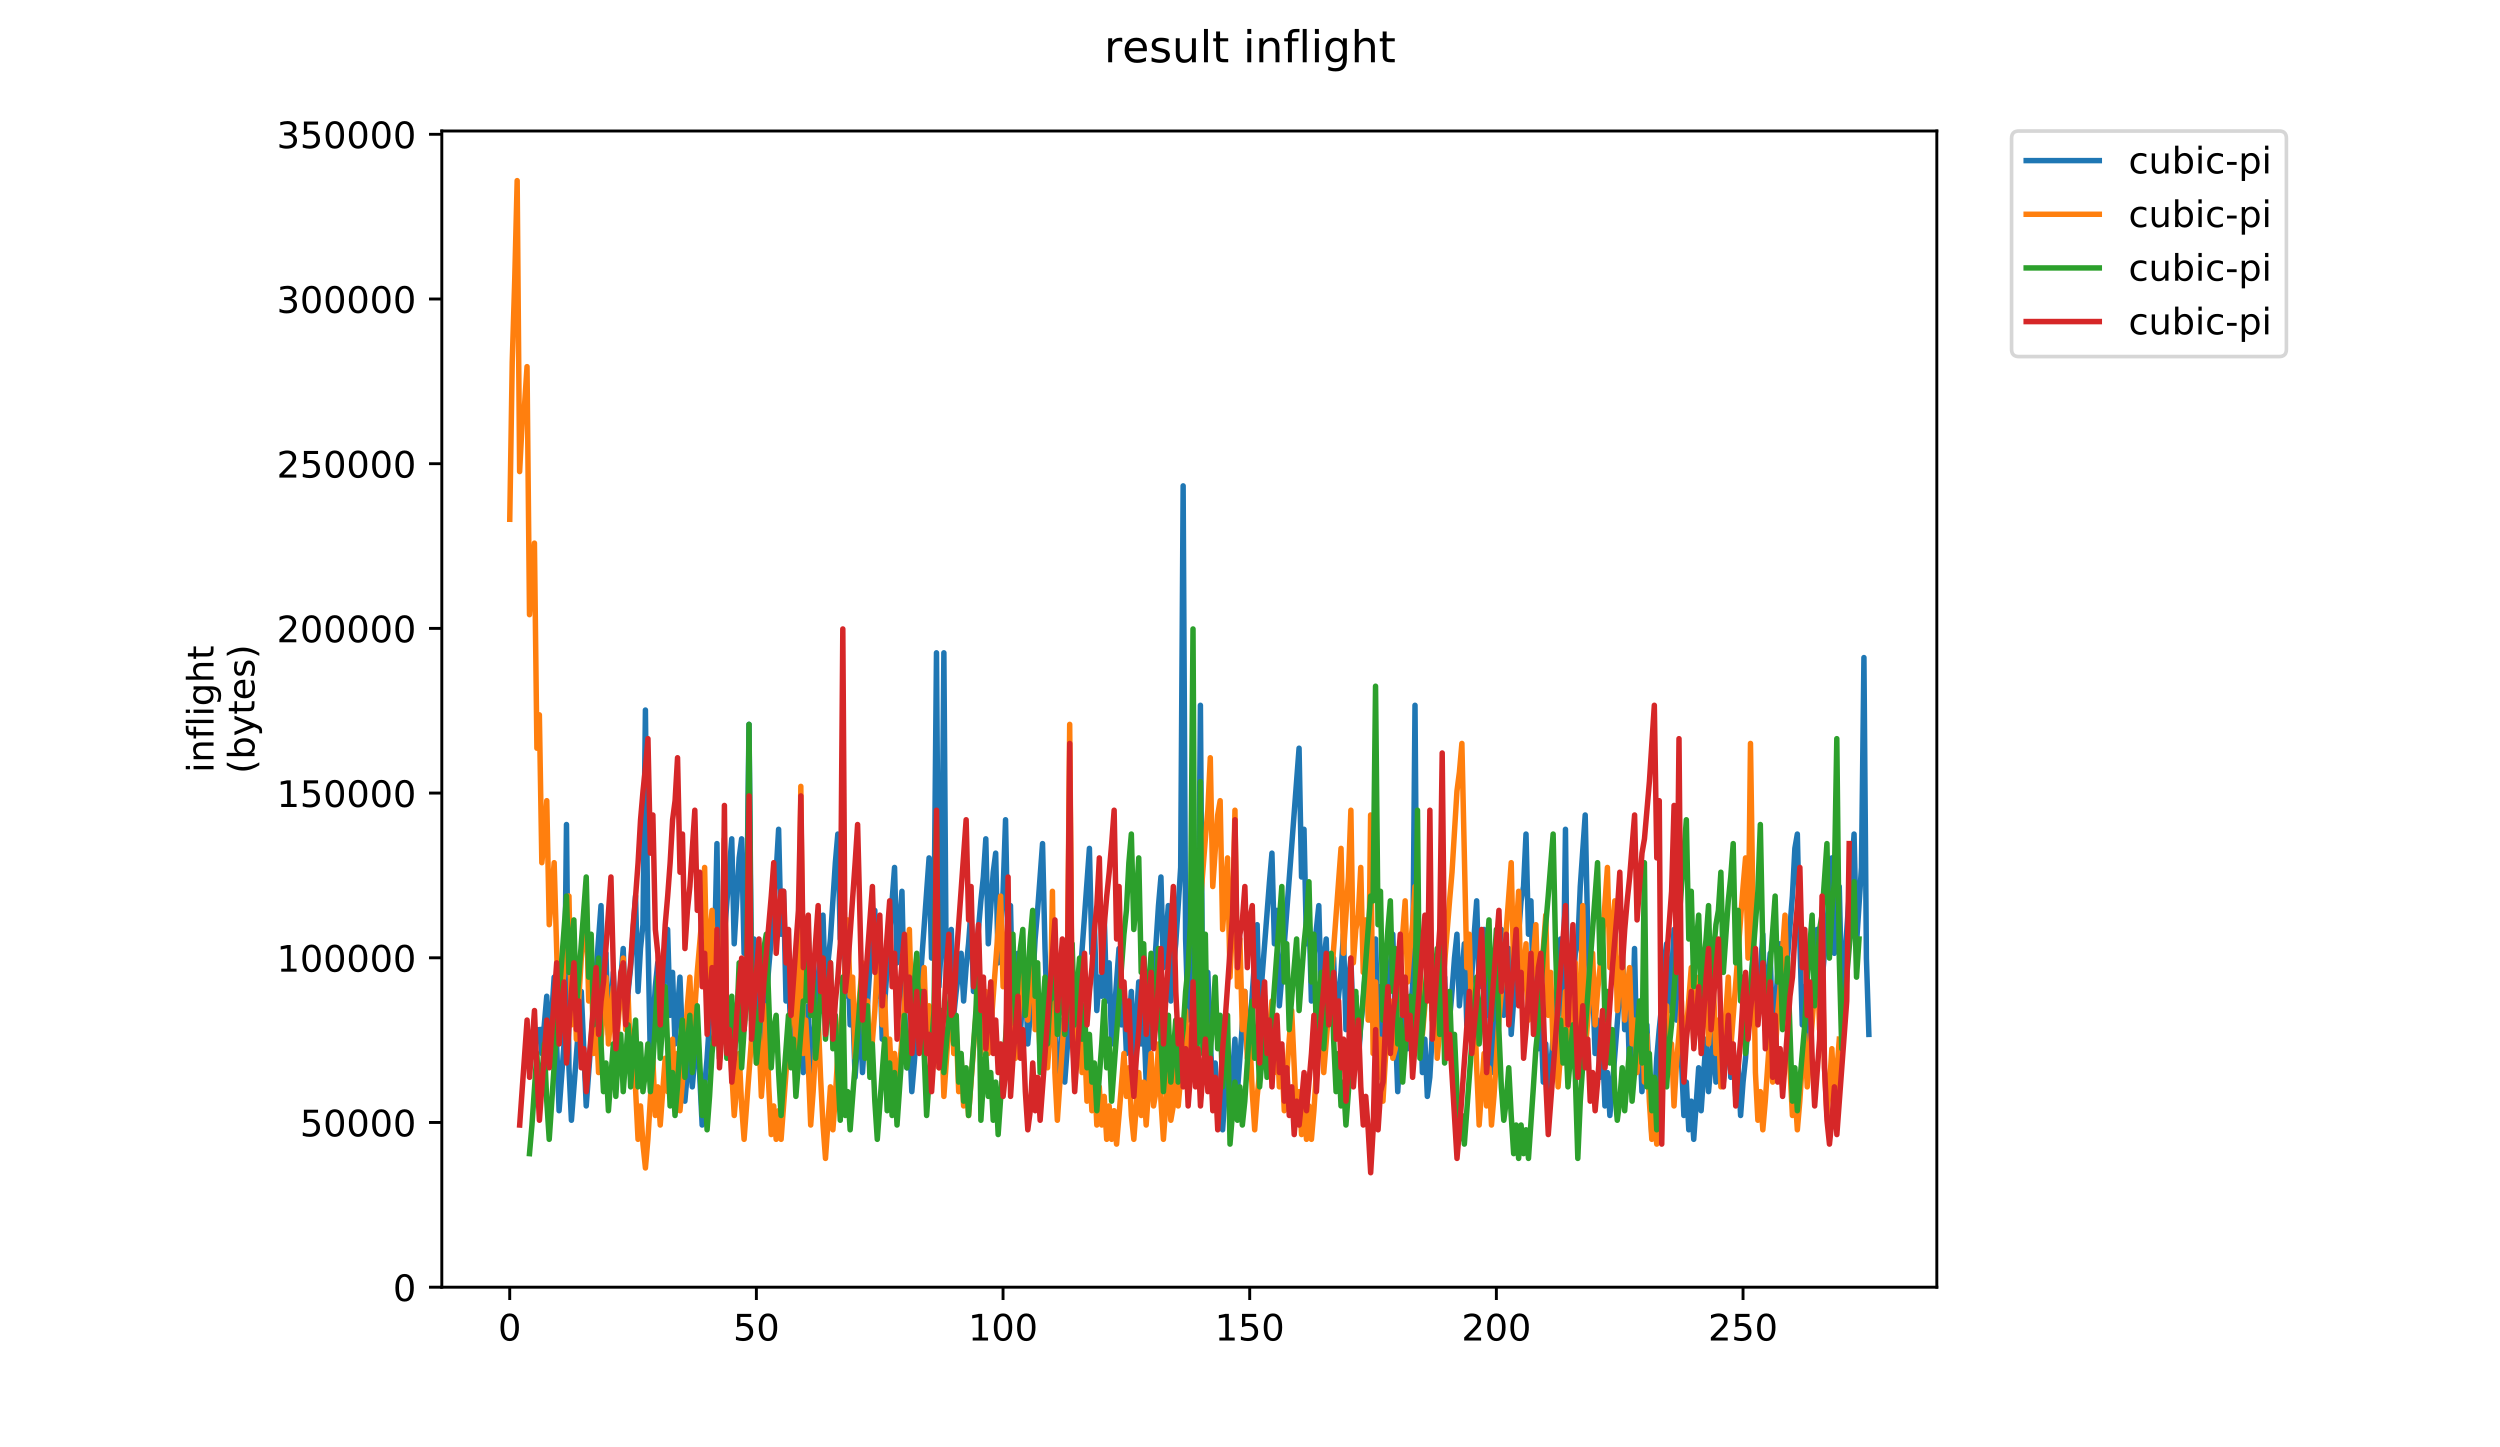 <?xml version="1.0" encoding="utf-8" standalone="no"?>
<!DOCTYPE svg PUBLIC "-//W3C//DTD SVG 1.1//EN"
  "http://www.w3.org/Graphics/SVG/1.1/DTD/svg11.dtd">
<!-- Created with matplotlib (https://matplotlib.org/) -->
<svg height="396pt" version="1.1" viewBox="0 0 684 396" width="684pt" xmlns="http://www.w3.org/2000/svg" xmlns:xlink="http://www.w3.org/1999/xlink">
 <defs>
  <style type="text/css">
*{stroke-linecap:butt;stroke-linejoin:round;}
  </style>
 </defs>
 <g id="figure_1">
  <g id="patch_1">
   <path d="M 0 396 
L 684 396 
L 684 0 
L 0 0 
z
" style="fill:#ffffff;"/>
  </g>
  <g id="axes_1">
   <g id="patch_2">
    <path d="M 120.879 352.174 
L 529.913 352.174 
L 529.913 35.848 
L 120.879 35.848 
z
" style="fill:#ffffff;"/>
   </g>
   <g id="matplotlib.axis_1">
    <g id="xtick_1">
     <g id="line2d_1">
      <defs>
       <path d="M 0 0 
L 0 3.5 
" id="m8bcb4dd225" style="stroke:#000000;stroke-width:0.8;"/>
      </defs>
      <g>
       <use style="stroke:#000000;stroke-width:0.8;" x="139.459" xlink:href="#m8bcb4dd225" y="352.174"/>
      </g>
     </g>
     <g id="text_1">
      <!-- 0 -->
      <defs>
       <path d="M 31.781 66.406 
Q 24.172 66.406 20.328 58.906 
Q 16.5 51.422 16.5 36.375 
Q 16.5 21.391 20.328 13.891 
Q 24.172 6.391 31.781 6.391 
Q 39.453 6.391 43.281 13.891 
Q 47.125 21.391 47.125 36.375 
Q 47.125 51.422 43.281 58.906 
Q 39.453 66.406 31.781 66.406 
z
M 31.781 74.219 
Q 44.047 74.219 50.516 64.516 
Q 56.984 54.828 56.984 36.375 
Q 56.984 17.969 50.516 8.266 
Q 44.047 -1.422 31.781 -1.422 
Q 19.531 -1.422 13.062 8.266 
Q 6.594 17.969 6.594 36.375 
Q 6.594 54.828 13.062 64.516 
Q 19.531 74.219 31.781 74.219 
z
" id="DejaVuSans-48"/>
      </defs>
      <g transform="translate(136.278 366.773)scale(0.1 -0.1)">
       <use xlink:href="#DejaVuSans-48"/>
      </g>
     </g>
    </g>
    <g id="xtick_2">
     <g id="line2d_2">
      <g>
       <use style="stroke:#000000;stroke-width:0.8;" x="206.946" xlink:href="#m8bcb4dd225" y="352.174"/>
      </g>
     </g>
     <g id="text_2">
      <!-- 50 -->
      <defs>
       <path d="M 10.797 72.906 
L 49.516 72.906 
L 49.516 64.594 
L 19.828 64.594 
L 19.828 46.734 
Q 21.969 47.469 24.109 47.828 
Q 26.266 48.188 28.422 48.188 
Q 40.625 48.188 47.75 41.5 
Q 54.891 34.812 54.891 23.391 
Q 54.891 11.625 47.562 5.094 
Q 40.234 -1.422 26.906 -1.422 
Q 22.312 -1.422 17.547 -0.641 
Q 12.797 0.141 7.719 1.703 
L 7.719 11.625 
Q 12.109 9.234 16.797 8.062 
Q 21.484 6.891 26.703 6.891 
Q 35.156 6.891 40.078 11.328 
Q 45.016 15.766 45.016 23.391 
Q 45.016 31 40.078 35.438 
Q 35.156 39.891 26.703 39.891 
Q 22.75 39.891 18.812 39.016 
Q 14.891 38.141 10.797 36.281 
z
" id="DejaVuSans-53"/>
      </defs>
      <g transform="translate(200.583 366.773)scale(0.1 -0.1)">
       <use xlink:href="#DejaVuSans-53"/>
       <use x="63.623" xlink:href="#DejaVuSans-48"/>
      </g>
     </g>
    </g>
    <g id="xtick_3">
     <g id="line2d_3">
      <g>
       <use style="stroke:#000000;stroke-width:0.8;" x="274.433" xlink:href="#m8bcb4dd225" y="352.174"/>
      </g>
     </g>
     <g id="text_3">
      <!-- 100 -->
      <defs>
       <path d="M 12.406 8.297 
L 28.516 8.297 
L 28.516 63.922 
L 10.984 60.406 
L 10.984 69.391 
L 28.422 72.906 
L 38.281 72.906 
L 38.281 8.297 
L 54.391 8.297 
L 54.391 0 
L 12.406 0 
z
" id="DejaVuSans-49"/>
      </defs>
      <g transform="translate(264.889 366.773)scale(0.1 -0.1)">
       <use xlink:href="#DejaVuSans-49"/>
       <use x="63.623" xlink:href="#DejaVuSans-48"/>
       <use x="127.246" xlink:href="#DejaVuSans-48"/>
      </g>
     </g>
    </g>
    <g id="xtick_4">
     <g id="line2d_4">
      <g>
       <use style="stroke:#000000;stroke-width:0.8;" x="341.92" xlink:href="#m8bcb4dd225" y="352.174"/>
      </g>
     </g>
     <g id="text_4">
      <!-- 150 -->
      <g transform="translate(332.376 366.773)scale(0.1 -0.1)">
       <use xlink:href="#DejaVuSans-49"/>
       <use x="63.623" xlink:href="#DejaVuSans-53"/>
       <use x="127.246" xlink:href="#DejaVuSans-48"/>
      </g>
     </g>
    </g>
    <g id="xtick_5">
     <g id="line2d_5">
      <g>
       <use style="stroke:#000000;stroke-width:0.8;" x="409.407" xlink:href="#m8bcb4dd225" y="352.174"/>
      </g>
     </g>
     <g id="text_5">
      <!-- 200 -->
      <defs>
       <path d="M 19.188 8.297 
L 53.609 8.297 
L 53.609 0 
L 7.328 0 
L 7.328 8.297 
Q 12.938 14.109 22.625 23.891 
Q 32.328 33.688 34.812 36.531 
Q 39.547 41.844 41.422 45.531 
Q 43.312 49.219 43.312 52.781 
Q 43.312 58.594 39.234 62.25 
Q 35.156 65.922 28.609 65.922 
Q 23.969 65.922 18.812 64.312 
Q 13.672 62.703 7.812 59.422 
L 7.812 69.391 
Q 13.766 71.781 18.938 73 
Q 24.125 74.219 28.422 74.219 
Q 39.75 74.219 46.484 68.547 
Q 53.219 62.891 53.219 53.422 
Q 53.219 48.922 51.531 44.891 
Q 49.859 40.875 45.406 35.406 
Q 44.188 33.984 37.641 27.219 
Q 31.109 20.453 19.188 8.297 
z
" id="DejaVuSans-50"/>
      </defs>
      <g transform="translate(399.863 366.773)scale(0.1 -0.1)">
       <use xlink:href="#DejaVuSans-50"/>
       <use x="63.623" xlink:href="#DejaVuSans-48"/>
       <use x="127.246" xlink:href="#DejaVuSans-48"/>
      </g>
     </g>
    </g>
    <g id="xtick_6">
     <g id="line2d_6">
      <g>
       <use style="stroke:#000000;stroke-width:0.8;" x="476.894" xlink:href="#m8bcb4dd225" y="352.174"/>
      </g>
     </g>
     <g id="text_6">
      <!-- 250 -->
      <g transform="translate(467.35 366.773)scale(0.1 -0.1)">
       <use xlink:href="#DejaVuSans-50"/>
       <use x="63.623" xlink:href="#DejaVuSans-53"/>
       <use x="127.246" xlink:href="#DejaVuSans-48"/>
      </g>
     </g>
    </g>
   </g>
   <g id="matplotlib.axis_2">
    <g id="ytick_1">
     <g id="line2d_7">
      <defs>
       <path d="M 0 0 
L -3.5 0 
" id="mc7858cca08" style="stroke:#000000;stroke-width:0.8;"/>
      </defs>
      <g>
       <use style="stroke:#000000;stroke-width:0.8;" x="120.879" xlink:href="#mc7858cca08" y="352.174"/>
      </g>
     </g>
     <g id="text_7">
      <!-- 0 -->
      <g transform="translate(107.516 355.973)scale(0.1 -0.1)">
       <use xlink:href="#DejaVuSans-48"/>
      </g>
     </g>
    </g>
    <g id="ytick_2">
     <g id="line2d_8">
      <g>
       <use style="stroke:#000000;stroke-width:0.8;" x="120.879" xlink:href="#mc7858cca08" y="307.113"/>
      </g>
     </g>
     <g id="text_8">
      <!-- 50000 -->
      <g transform="translate(82.066 310.912)scale(0.1 -0.1)">
       <use xlink:href="#DejaVuSans-53"/>
       <use x="63.623" xlink:href="#DejaVuSans-48"/>
       <use x="127.246" xlink:href="#DejaVuSans-48"/>
       <use x="190.869" xlink:href="#DejaVuSans-48"/>
       <use x="254.492" xlink:href="#DejaVuSans-48"/>
      </g>
     </g>
    </g>
    <g id="ytick_3">
     <g id="line2d_9">
      <g>
       <use style="stroke:#000000;stroke-width:0.8;" x="120.879" xlink:href="#mc7858cca08" y="262.052"/>
      </g>
     </g>
     <g id="text_9">
      <!-- 100000 -->
      <g transform="translate(75.704 265.851)scale(0.1 -0.1)">
       <use xlink:href="#DejaVuSans-49"/>
       <use x="63.623" xlink:href="#DejaVuSans-48"/>
       <use x="127.246" xlink:href="#DejaVuSans-48"/>
       <use x="190.869" xlink:href="#DejaVuSans-48"/>
       <use x="254.492" xlink:href="#DejaVuSans-48"/>
       <use x="318.115" xlink:href="#DejaVuSans-48"/>
      </g>
     </g>
    </g>
    <g id="ytick_4">
     <g id="line2d_10">
      <g>
       <use style="stroke:#000000;stroke-width:0.8;" x="120.879" xlink:href="#mc7858cca08" y="216.99"/>
      </g>
     </g>
     <g id="text_10">
      <!-- 150000 -->
      <g transform="translate(75.704 220.789)scale(0.1 -0.1)">
       <use xlink:href="#DejaVuSans-49"/>
       <use x="63.623" xlink:href="#DejaVuSans-53"/>
       <use x="127.246" xlink:href="#DejaVuSans-48"/>
       <use x="190.869" xlink:href="#DejaVuSans-48"/>
       <use x="254.492" xlink:href="#DejaVuSans-48"/>
       <use x="318.115" xlink:href="#DejaVuSans-48"/>
      </g>
     </g>
    </g>
    <g id="ytick_5">
     <g id="line2d_11">
      <g>
       <use style="stroke:#000000;stroke-width:0.8;" x="120.879" xlink:href="#mc7858cca08" y="171.929"/>
      </g>
     </g>
     <g id="text_11">
      <!-- 200000 -->
      <g transform="translate(75.704 175.728)scale(0.1 -0.1)">
       <use xlink:href="#DejaVuSans-50"/>
       <use x="63.623" xlink:href="#DejaVuSans-48"/>
       <use x="127.246" xlink:href="#DejaVuSans-48"/>
       <use x="190.869" xlink:href="#DejaVuSans-48"/>
       <use x="254.492" xlink:href="#DejaVuSans-48"/>
       <use x="318.115" xlink:href="#DejaVuSans-48"/>
      </g>
     </g>
    </g>
    <g id="ytick_6">
     <g id="line2d_12">
      <g>
       <use style="stroke:#000000;stroke-width:0.8;" x="120.879" xlink:href="#mc7858cca08" y="126.868"/>
      </g>
     </g>
     <g id="text_12">
      <!-- 250000 -->
      <g transform="translate(75.704 130.667)scale(0.1 -0.1)">
       <use xlink:href="#DejaVuSans-50"/>
       <use x="63.623" xlink:href="#DejaVuSans-53"/>
       <use x="127.246" xlink:href="#DejaVuSans-48"/>
       <use x="190.869" xlink:href="#DejaVuSans-48"/>
       <use x="254.492" xlink:href="#DejaVuSans-48"/>
       <use x="318.115" xlink:href="#DejaVuSans-48"/>
      </g>
     </g>
    </g>
    <g id="ytick_7">
     <g id="line2d_13">
      <g>
       <use style="stroke:#000000;stroke-width:0.8;" x="120.879" xlink:href="#mc7858cca08" y="81.806"/>
      </g>
     </g>
     <g id="text_13">
      <!-- 300000 -->
      <defs>
       <path d="M 40.578 39.312 
Q 47.656 37.797 51.625 33 
Q 55.609 28.219 55.609 21.188 
Q 55.609 10.406 48.188 4.484 
Q 40.766 -1.422 27.094 -1.422 
Q 22.516 -1.422 17.656 -0.516 
Q 12.797 0.391 7.625 2.203 
L 7.625 11.719 
Q 11.719 9.328 16.594 8.109 
Q 21.484 6.891 26.812 6.891 
Q 36.078 6.891 40.938 10.547 
Q 45.797 14.203 45.797 21.188 
Q 45.797 27.641 41.281 31.266 
Q 36.766 34.906 28.719 34.906 
L 20.219 34.906 
L 20.219 43.016 
L 29.109 43.016 
Q 36.375 43.016 40.234 45.922 
Q 44.094 48.828 44.094 54.297 
Q 44.094 59.906 40.109 62.906 
Q 36.141 65.922 28.719 65.922 
Q 24.656 65.922 20.016 65.031 
Q 15.375 64.156 9.812 62.312 
L 9.812 71.094 
Q 15.438 72.656 20.344 73.438 
Q 25.25 74.219 29.594 74.219 
Q 40.828 74.219 47.359 69.109 
Q 53.906 64.016 53.906 55.328 
Q 53.906 49.266 50.438 45.094 
Q 46.969 40.922 40.578 39.312 
z
" id="DejaVuSans-51"/>
      </defs>
      <g transform="translate(75.704 85.605)scale(0.1 -0.1)">
       <use xlink:href="#DejaVuSans-51"/>
       <use x="63.623" xlink:href="#DejaVuSans-48"/>
       <use x="127.246" xlink:href="#DejaVuSans-48"/>
       <use x="190.869" xlink:href="#DejaVuSans-48"/>
       <use x="254.492" xlink:href="#DejaVuSans-48"/>
       <use x="318.115" xlink:href="#DejaVuSans-48"/>
      </g>
     </g>
    </g>
    <g id="ytick_8">
     <g id="line2d_14">
      <g>
       <use style="stroke:#000000;stroke-width:0.8;" x="120.879" xlink:href="#mc7858cca08" y="36.745"/>
      </g>
     </g>
     <g id="text_14">
      <!-- 350000 -->
      <g transform="translate(75.704 40.544)scale(0.1 -0.1)">
       <use xlink:href="#DejaVuSans-51"/>
       <use x="63.623" xlink:href="#DejaVuSans-53"/>
       <use x="127.246" xlink:href="#DejaVuSans-48"/>
       <use x="190.869" xlink:href="#DejaVuSans-48"/>
       <use x="254.492" xlink:href="#DejaVuSans-48"/>
       <use x="318.115" xlink:href="#DejaVuSans-48"/>
      </g>
     </g>
    </g>
    <g id="text_15">
     <!-- inflight -->
     <defs>
      <path d="M 9.422 54.688 
L 18.406 54.688 
L 18.406 0 
L 9.422 0 
z
M 9.422 75.984 
L 18.406 75.984 
L 18.406 64.594 
L 9.422 64.594 
z
" id="DejaVuSans-105"/>
      <path d="M 54.891 33.016 
L 54.891 0 
L 45.906 0 
L 45.906 32.719 
Q 45.906 40.484 42.875 44.328 
Q 39.844 48.188 33.797 48.188 
Q 26.516 48.188 22.312 43.547 
Q 18.109 38.922 18.109 30.906 
L 18.109 0 
L 9.078 0 
L 9.078 54.688 
L 18.109 54.688 
L 18.109 46.188 
Q 21.344 51.125 25.703 53.562 
Q 30.078 56 35.797 56 
Q 45.219 56 50.047 50.172 
Q 54.891 44.344 54.891 33.016 
z
" id="DejaVuSans-110"/>
      <path d="M 37.109 75.984 
L 37.109 68.5 
L 28.516 68.5 
Q 23.688 68.5 21.797 66.547 
Q 19.922 64.594 19.922 59.516 
L 19.922 54.688 
L 34.719 54.688 
L 34.719 47.703 
L 19.922 47.703 
L 19.922 0 
L 10.891 0 
L 10.891 47.703 
L 2.297 47.703 
L 2.297 54.688 
L 10.891 54.688 
L 10.891 58.5 
Q 10.891 67.625 15.141 71.797 
Q 19.391 75.984 28.609 75.984 
z
" id="DejaVuSans-102"/>
      <path d="M 9.422 75.984 
L 18.406 75.984 
L 18.406 0 
L 9.422 0 
z
" id="DejaVuSans-108"/>
      <path d="M 45.406 27.984 
Q 45.406 37.75 41.375 43.109 
Q 37.359 48.484 30.078 48.484 
Q 22.859 48.484 18.828 43.109 
Q 14.797 37.75 14.797 27.984 
Q 14.797 18.266 18.828 12.891 
Q 22.859 7.516 30.078 7.516 
Q 37.359 7.516 41.375 12.891 
Q 45.406 18.266 45.406 27.984 
z
M 54.391 6.781 
Q 54.391 -7.172 48.188 -13.984 
Q 42 -20.797 29.203 -20.797 
Q 24.469 -20.797 20.266 -20.094 
Q 16.062 -19.391 12.109 -17.922 
L 12.109 -9.188 
Q 16.062 -11.328 19.922 -12.344 
Q 23.781 -13.375 27.781 -13.375 
Q 36.625 -13.375 41.016 -8.766 
Q 45.406 -4.156 45.406 5.172 
L 45.406 9.625 
Q 42.625 4.781 38.281 2.391 
Q 33.938 0 27.875 0 
Q 17.828 0 11.672 7.656 
Q 5.516 15.328 5.516 27.984 
Q 5.516 40.672 11.672 48.328 
Q 17.828 56 27.875 56 
Q 33.938 56 38.281 53.609 
Q 42.625 51.219 45.406 46.391 
L 45.406 54.688 
L 54.391 54.688 
z
" id="DejaVuSans-103"/>
      <path d="M 54.891 33.016 
L 54.891 0 
L 45.906 0 
L 45.906 32.719 
Q 45.906 40.484 42.875 44.328 
Q 39.844 48.188 33.797 48.188 
Q 26.516 48.188 22.312 43.547 
Q 18.109 38.922 18.109 30.906 
L 18.109 0 
L 9.078 0 
L 9.078 75.984 
L 18.109 75.984 
L 18.109 46.188 
Q 21.344 51.125 25.703 53.562 
Q 30.078 56 35.797 56 
Q 45.219 56 50.047 50.172 
Q 54.891 44.344 54.891 33.016 
z
" id="DejaVuSans-104"/>
      <path d="M 18.312 70.219 
L 18.312 54.688 
L 36.812 54.688 
L 36.812 47.703 
L 18.312 47.703 
L 18.312 18.016 
Q 18.312 11.328 20.141 9.422 
Q 21.969 7.516 27.594 7.516 
L 36.812 7.516 
L 36.812 0 
L 27.594 0 
Q 17.188 0 13.234 3.875 
Q 9.281 7.766 9.281 18.016 
L 9.281 47.703 
L 2.688 47.703 
L 2.688 54.688 
L 9.281 54.688 
L 9.281 70.219 
z
" id="DejaVuSans-116"/>
     </defs>
     <g transform="translate(58.426 211.41)rotate(-90)scale(0.1 -0.1)">
      <use xlink:href="#DejaVuSans-105"/>
      <use x="27.783" xlink:href="#DejaVuSans-110"/>
      <use x="91.162" xlink:href="#DejaVuSans-102"/>
      <use x="126.367" xlink:href="#DejaVuSans-108"/>
      <use x="154.15" xlink:href="#DejaVuSans-105"/>
      <use x="181.934" xlink:href="#DejaVuSans-103"/>
      <use x="245.41" xlink:href="#DejaVuSans-104"/>
      <use x="308.789" xlink:href="#DejaVuSans-116"/>
     </g>
     <!-- (bytes) -->
     <defs>
      <path d="M 31 75.875 
Q 24.469 64.656 21.281 53.656 
Q 18.109 42.672 18.109 31.391 
Q 18.109 20.125 21.312 9.062 
Q 24.516 -2 31 -13.188 
L 23.188 -13.188 
Q 15.875 -1.703 12.234 9.375 
Q 8.594 20.453 8.594 31.391 
Q 8.594 42.281 12.203 53.312 
Q 15.828 64.359 23.188 75.875 
z
" id="DejaVuSans-40"/>
      <path d="M 48.688 27.297 
Q 48.688 37.203 44.609 42.844 
Q 40.531 48.484 33.406 48.484 
Q 26.266 48.484 22.188 42.844 
Q 18.109 37.203 18.109 27.297 
Q 18.109 17.391 22.188 11.75 
Q 26.266 6.109 33.406 6.109 
Q 40.531 6.109 44.609 11.75 
Q 48.688 17.391 48.688 27.297 
z
M 18.109 46.391 
Q 20.953 51.266 25.266 53.625 
Q 29.594 56 35.594 56 
Q 45.562 56 51.781 48.094 
Q 58.016 40.188 58.016 27.297 
Q 58.016 14.406 51.781 6.484 
Q 45.562 -1.422 35.594 -1.422 
Q 29.594 -1.422 25.266 0.953 
Q 20.953 3.328 18.109 8.203 
L 18.109 0 
L 9.078 0 
L 9.078 75.984 
L 18.109 75.984 
z
" id="DejaVuSans-98"/>
      <path d="M 32.172 -5.078 
Q 28.375 -14.844 24.75 -17.812 
Q 21.141 -20.797 15.094 -20.797 
L 7.906 -20.797 
L 7.906 -13.281 
L 13.188 -13.281 
Q 16.891 -13.281 18.938 -11.516 
Q 21 -9.766 23.484 -3.219 
L 25.094 0.875 
L 2.984 54.688 
L 12.5 54.688 
L 29.594 11.922 
L 46.688 54.688 
L 56.203 54.688 
z
" id="DejaVuSans-121"/>
      <path d="M 56.203 29.594 
L 56.203 25.203 
L 14.891 25.203 
Q 15.484 15.922 20.484 11.062 
Q 25.484 6.203 34.422 6.203 
Q 39.594 6.203 44.453 7.469 
Q 49.312 8.734 54.109 11.281 
L 54.109 2.781 
Q 49.266 0.734 44.188 -0.344 
Q 39.109 -1.422 33.891 -1.422 
Q 20.797 -1.422 13.156 6.188 
Q 5.516 13.812 5.516 26.812 
Q 5.516 40.234 12.766 48.109 
Q 20.016 56 32.328 56 
Q 43.359 56 49.781 48.891 
Q 56.203 41.797 56.203 29.594 
z
M 47.219 32.234 
Q 47.125 39.594 43.094 43.984 
Q 39.062 48.391 32.422 48.391 
Q 24.906 48.391 20.391 44.141 
Q 15.875 39.891 15.188 32.172 
z
" id="DejaVuSans-101"/>
      <path d="M 44.281 53.078 
L 44.281 44.578 
Q 40.484 46.531 36.375 47.5 
Q 32.281 48.484 27.875 48.484 
Q 21.188 48.484 17.844 46.438 
Q 14.5 44.391 14.5 40.281 
Q 14.5 37.156 16.891 35.375 
Q 19.281 33.594 26.516 31.984 
L 29.594 31.297 
Q 39.156 29.25 43.188 25.516 
Q 47.219 21.781 47.219 15.094 
Q 47.219 7.469 41.188 3.016 
Q 35.156 -1.422 24.609 -1.422 
Q 20.219 -1.422 15.453 -0.562 
Q 10.688 0.297 5.422 2 
L 5.422 11.281 
Q 10.406 8.688 15.234 7.391 
Q 20.062 6.109 24.812 6.109 
Q 31.156 6.109 34.562 8.281 
Q 37.984 10.453 37.984 14.406 
Q 37.984 18.062 35.516 20.016 
Q 33.062 21.969 24.703 23.781 
L 21.578 24.516 
Q 13.234 26.266 9.516 29.906 
Q 5.812 33.547 5.812 39.891 
Q 5.812 47.609 11.281 51.797 
Q 16.75 56 26.812 56 
Q 31.781 56 36.172 55.266 
Q 40.578 54.547 44.281 53.078 
z
" id="DejaVuSans-115"/>
      <path d="M 8.016 75.875 
L 15.828 75.875 
Q 23.141 64.359 26.781 53.312 
Q 30.422 42.281 30.422 31.391 
Q 30.422 20.453 26.781 9.375 
Q 23.141 -1.703 15.828 -13.188 
L 8.016 -13.188 
Q 14.5 -2 17.703 9.062 
Q 20.906 20.125 20.906 31.391 
Q 20.906 42.672 17.703 53.656 
Q 14.5 64.656 8.016 75.875 
z
" id="DejaVuSans-41"/>
     </defs>
     <g transform="translate(69.624 211.688)rotate(-90)scale(0.1 -0.1)">
      <use xlink:href="#DejaVuSans-40"/>
      <use x="39.014" xlink:href="#DejaVuSans-98"/>
      <use x="102.49" xlink:href="#DejaVuSans-121"/>
      <use x="161.67" xlink:href="#DejaVuSans-116"/>
      <use x="200.879" xlink:href="#DejaVuSans-101"/>
      <use x="262.402" xlink:href="#DejaVuSans-115"/>
      <use x="314.502" xlink:href="#DejaVuSans-41"/>
     </g>
    </g>
   </g>
   <g id="line2d_15">
    <path clip-path="url(#pc17defc178)" d="M 147.565 281.705 
L 148.24 288.23 
L 149.59 272.571 
L 150.265 288.23 
L 151.615 267.351 
L 152.964 303.89 
L 154.314 285.62 
L 154.989 225.591 
L 155.664 292.145 
L 156.339 306.5 
L 159.038 271.266 
L 160.388 302.585 
L 164.437 247.776 
L 165.112 273.876 
L 165.787 260.826 
L 166.462 283.01 
L 167.137 275.181 
L 167.812 266.046 
L 168.486 283.01 
L 169.161 276.486 
L 170.511 259.521 
L 171.186 279.096 
L 171.861 271.266 
L 172.536 264.741 
L 173.885 245.166 
L 174.56 271.266 
L 175.235 259.521 
L 175.91 252.996 
L 176.585 194.272 
L 177.26 255.606 
L 177.935 289.535 
L 178.609 281.705 
L 179.284 269.961 
L 179.959 263.436 
L 180.634 280.4 
L 181.309 272.571 
L 182.659 254.301 
L 183.334 277.791 
L 184.008 266.046 
L 184.683 285.62 
L 186.033 267.351 
L 187.383 301.28 
L 188.058 293.45 
L 188.733 284.315 
L 189.407 297.365 
L 190.082 289.535 
L 190.757 280.4 
L 192.107 307.805 
L 192.782 297.365 
L 193.457 289.535 
L 194.132 279.096 
L 194.806 272.571 
L 195.481 260.826 
L 196.156 230.811 
L 196.831 272.571 
L 197.506 264.741 
L 200.205 229.506 
L 200.88 258.216 
L 202.23 234.726 
L 202.905 229.506 
L 203.58 260.826 
L 204.255 252.996 
L 204.929 198.187 
L 205.604 266.046 
L 206.279 256.911 
L 206.954 283.01 
L 207.629 271.266 
L 208.304 290.84 
L 210.328 264.741 
L 211.003 256.911 
L 211.678 245.166 
L 212.353 238.641 
L 213.028 226.896 
L 213.703 255.606 
L 214.378 243.861 
L 215.052 273.876 
L 215.727 264.741 
L 216.402 285.62 
L 217.077 277.791 
L 217.752 294.755 
L 219.102 277.791 
L 219.777 293.45 
L 221.126 275.181 
L 221.801 294.755 
L 225.176 250.386 
L 225.85 272.571 
L 226.525 263.436 
L 227.2 256.911 
L 228.55 236.031 
L 229.225 228.201 
L 229.9 256.911 
L 230.574 216.457 
L 231.249 272.571 
L 231.924 262.131 
L 232.599 280.4 
L 233.274 273.876 
L 233.949 294.755 
L 235.299 276.486 
L 235.973 293.45 
L 236.648 283.01 
L 237.323 275.181 
L 237.998 264.741 
L 238.673 258.216 
L 239.348 249.081 
L 240.023 272.571 
L 240.698 262.131 
L 241.372 284.315 
L 242.722 264.741 
L 244.747 237.336 
L 245.422 263.436 
L 246.771 243.861 
L 247.446 273.876 
L 248.121 292.145 
L 248.796 283.01 
L 249.471 298.67 
L 250.146 290.84 
L 254.195 234.726 
L 254.87 262.131 
L 255.545 251.691 
L 256.22 178.612 
L 256.894 269.961 
L 257.569 258.216 
L 258.244 178.612 
L 258.919 271.266 
L 259.594 264.741 
L 260.269 254.301 
L 260.944 277.791 
L 261.619 271.266 
L 262.968 260.826 
L 263.643 273.876 
L 264.318 264.741 
L 264.993 258.216 
L 265.668 249.081 
L 266.343 271.266 
L 267.692 254.301 
L 268.367 246.471 
L 269.042 239.946 
L 269.717 229.506 
L 270.392 258.216 
L 271.742 238.641 
L 272.416 233.421 
L 273.091 263.436 
L 274.441 243.861 
L 275.116 224.287 
L 275.791 259.521 
L 276.466 247.776 
L 277.141 276.486 
L 277.815 269.961 
L 278.49 260.826 
L 279.165 283.01 
L 279.84 271.266 
L 280.515 264.741 
L 281.19 285.62 
L 281.865 277.791 
L 282.539 268.656 
L 283.214 256.911 
L 283.889 249.081 
L 285.239 230.811 
L 285.914 259.521 
L 286.589 280.4 
L 287.264 272.571 
L 287.938 263.436 
L 289.288 299.975 
L 290.638 279.096 
L 291.313 296.06 
L 293.337 268.656 
L 294.012 288.23 
L 298.062 232.116 
L 298.736 260.826 
L 299.411 251.691 
L 300.086 276.486 
L 300.761 267.351 
L 301.436 272.571 
L 302.111 250.386 
L 302.786 273.876 
L 303.46 263.436 
L 304.135 285.62 
L 304.81 277.791 
L 306.16 259.521 
L 306.835 280.4 
L 307.51 272.571 
L 308.185 288.23 
L 308.859 280.4 
L 309.534 271.266 
L 310.209 289.535 
L 311.559 268.656 
L 312.234 285.62 
L 312.909 277.791 
L 313.584 296.06 
L 314.258 285.62 
L 314.933 277.791 
L 316.283 258.216 
L 316.958 247.776 
L 317.633 239.946 
L 318.308 264.741 
L 319.657 247.776 
L 320.332 273.876 
L 321.007 264.741 
L 321.682 258.216 
L 323.032 237.336 
L 323.707 132.938 
L 324.381 256.911 
L 325.056 279.096 
L 325.731 269.961 
L 326.406 219.067 
L 327.081 280.4 
L 327.756 273.876 
L 328.431 192.967 
L 329.106 284.315 
L 330.455 266.046 
L 331.13 284.315 
L 331.805 298.67 
L 332.48 290.84 
L 333.155 303.89 
L 333.83 296.06 
L 334.505 309.11 
L 335.854 289.535 
L 336.529 303.89 
L 337.879 284.315 
L 338.554 298.67 
L 340.578 271.266 
L 341.253 286.925 
L 341.928 281.705 
L 343.953 252.996 
L 344.628 281.705 
L 345.302 267.351 
L 347.327 241.251 
L 348.002 233.421 
L 348.677 258.216 
L 349.352 249.081 
L 350.027 275.181 
L 350.701 267.351 
L 355.425 204.712 
L 356.1 239.946 
L 356.775 226.896 
L 357.45 258.216 
L 358.125 249.081 
L 358.8 273.876 
L 359.475 262.131 
L 360.15 254.301 
L 360.824 247.776 
L 361.499 273.876 
L 362.174 263.436 
L 362.849 256.911 
L 363.524 279.096 
L 364.199 272.571 
L 364.874 262.131 
L 365.549 280.4 
L 366.223 272.571 
L 366.898 266.046 
L 367.573 255.606 
L 368.248 281.705 
L 368.923 268.656 
L 369.598 262.131 
L 370.273 281.705 
L 370.947 272.571 
L 371.622 290.84 
L 372.297 280.4 
L 372.972 273.876 
L 374.322 255.606 
L 374.997 279.096 
L 376.346 256.911 
L 377.021 280.4 
L 377.696 269.961 
L 378.371 290.84 
L 381.071 255.606 
L 381.745 280.4 
L 382.42 298.67 
L 383.095 286.925 
L 384.445 269.961 
L 385.12 286.925 
L 385.795 279.096 
L 386.47 269.961 
L 387.144 192.967 
L 387.819 280.4 
L 388.494 272.571 
L 389.169 293.45 
L 389.844 284.315 
L 390.519 299.975 
L 391.194 294.755 
L 391.868 283.01 
L 393.218 263.436 
L 393.893 281.705 
L 394.568 276.486 
L 395.243 267.351 
L 395.918 286.925 
L 397.267 271.266 
L 397.942 262.131 
L 398.617 255.606 
L 399.292 275.181 
L 400.642 258.216 
L 401.317 280.4 
L 402.666 267.351 
L 403.341 255.606 
L 404.016 246.471 
L 404.691 269.961 
L 405.366 259.521 
L 406.041 254.301 
L 406.716 277.791 
L 407.39 269.961 
L 408.065 293.45 
L 408.74 280.4 
L 410.09 264.741 
L 410.765 254.301 
L 411.44 277.791 
L 412.115 267.351 
L 412.789 259.521 
L 413.464 283.01 
L 416.164 246.471 
L 416.839 242.556 
L 417.514 228.201 
L 418.188 255.606 
L 418.863 246.471 
L 419.538 272.571 
L 420.213 264.741 
L 420.888 286.925 
L 421.563 277.791 
L 422.238 296.06 
L 422.913 285.62 
L 423.587 299.975 
L 424.262 292.145 
L 425.612 275.181 
L 426.287 267.351 
L 426.962 256.911 
L 427.637 277.791 
L 428.311 226.896 
L 428.986 288.23 
L 431.011 260.826 
L 431.686 258.216 
L 432.361 242.556 
L 433.71 222.982 
L 434.385 254.301 
L 435.06 276.486 
L 435.735 268.656 
L 436.41 288.23 
L 437.085 279.096 
L 437.76 294.755 
L 438.435 285.62 
L 439.109 302.585 
L 439.784 293.45 
L 440.459 305.195 
L 441.134 297.365 
L 443.159 271.266 
L 443.833 258.216 
L 444.508 281.705 
L 445.183 271.266 
L 445.858 293.45 
L 446.533 284.315 
L 447.208 259.521 
L 447.883 292.145 
L 448.558 281.705 
L 449.232 298.67 
L 450.582 280.4 
L 451.932 310.415 
L 452.607 302.585 
L 453.282 289.535 
L 453.957 281.705 
L 454.631 275.181 
L 455.306 263.436 
L 455.981 258.216 
L 456.656 276.486 
L 457.331 267.351 
L 458.006 254.301 
L 458.681 279.096 
L 459.355 251.691 
L 460.03 289.535 
L 460.705 305.195 
L 461.38 296.06 
L 462.055 309.11 
L 462.73 301.28 
L 463.405 311.72 
L 464.754 292.145 
L 465.429 303.89 
L 466.779 284.315 
L 467.454 298.67 
L 468.129 290.84 
L 468.804 281.705 
L 469.479 296.06 
L 470.153 288.23 
L 470.828 279.096 
L 471.503 296.06 
L 472.178 288.23 
L 472.853 279.096 
L 473.528 294.755 
L 474.203 286.925 
L 474.878 299.975 
L 475.552 292.145 
L 476.227 305.195 
L 476.902 296.06 
L 477.577 289.535 
L 479.602 262.131 
L 480.276 280.4 
L 480.951 276.486 
L 482.301 255.606 
L 482.976 279.096 
L 483.651 268.656 
L 484.326 260.826 
L 485.001 284.315 
L 487.025 258.216 
L 487.7 277.791 
L 489.05 262.131 
L 490.4 245.166 
L 491.074 232.116 
L 491.749 228.201 
L 492.424 256.911 
L 493.099 280.4 
L 493.774 269.961 
L 494.449 289.535 
L 495.124 279.096 
L 495.798 273.876 
L 496.473 266.046 
L 497.148 254.301 
L 497.823 275.181 
L 498.498 268.656 
L 499.848 252.996 
L 501.197 234.726 
L 501.872 260.826 
L 502.547 249.081 
L 503.222 242.556 
L 503.897 271.266 
L 504.572 264.741 
L 505.922 245.166 
L 506.596 238.641 
L 507.271 228.201 
L 507.946 258.216 
L 509.296 237.336 
L 509.971 179.917 
L 510.646 262.131 
L 511.32 283.01 
L 511.32 283.01 
" style="fill:none;stroke:#1f77b4;stroke-linecap:square;stroke-width:1.5;"/>
   </g>
   <g id="line2d_16">
    <path clip-path="url(#pc17defc178)" d="M 139.471 142.073 
L 140.146 99.009 
L 140.821 76.824 
L 141.496 49.42 
L 142.171 129.023 
L 142.845 115.973 
L 143.52 110.754 
L 144.195 100.314 
L 144.87 168.173 
L 146.22 148.598 
L 146.895 204.712 
L 147.57 195.577 
L 148.244 236.031 
L 148.919 229.506 
L 149.594 219.067 
L 150.269 252.996 
L 151.619 236.031 
L 152.968 283.01 
L 154.318 264.741 
L 154.993 258.216 
L 155.668 245.166 
L 156.343 280.4 
L 157.018 262.131 
L 157.693 284.315 
L 159.042 262.131 
L 159.717 255.606 
L 160.392 246.471 
L 161.067 273.876 
L 161.742 262.131 
L 162.417 288.23 
L 163.092 277.791 
L 163.766 293.45 
L 165.791 267.351 
L 166.466 285.62 
L 167.816 269.961 
L 168.49 288.23 
L 170.515 262.131 
L 171.19 281.705 
L 171.865 272.571 
L 172.54 292.145 
L 173.215 284.315 
L 174.564 311.72 
L 175.239 302.585 
L 175.914 313.025 
L 176.589 319.55 
L 177.264 311.72 
L 178.614 289.535 
L 179.288 305.195 
L 179.963 297.365 
L 180.638 307.805 
L 181.988 289.535 
L 182.663 298.67 
L 183.338 294.755 
L 184.012 284.315 
L 184.687 299.975 
L 185.362 288.23 
L 186.037 303.89 
L 186.712 296.06 
L 187.387 286.925 
L 188.062 275.181 
L 188.737 267.351 
L 189.411 284.315 
L 190.086 276.486 
L 190.761 266.046 
L 192.111 250.386 
L 192.786 237.336 
L 193.461 268.656 
L 194.136 256.911 
L 194.81 249.081 
L 195.485 275.181 
L 196.16 264.741 
L 196.835 284.315 
L 197.51 273.876 
L 198.185 229.506 
L 198.86 283.01 
L 199.535 276.486 
L 200.209 293.45 
L 200.884 305.195 
L 201.559 297.365 
L 202.234 288.23 
L 202.909 302.585 
L 203.584 311.72 
L 206.283 275.181 
L 206.958 290.84 
L 207.633 283.01 
L 208.308 299.975 
L 208.983 290.84 
L 209.658 275.181 
L 210.332 297.365 
L 211.007 310.415 
L 211.682 302.585 
L 212.357 311.72 
L 213.032 303.89 
L 213.707 311.72 
L 217.081 266.046 
L 217.756 286.925 
L 218.431 276.486 
L 219.106 215.152 
L 219.781 288.23 
L 220.455 279.096 
L 221.13 290.84 
L 221.805 307.805 
L 222.48 298.67 
L 223.155 286.925 
L 223.83 277.791 
L 224.505 294.755 
L 225.18 307.805 
L 225.854 316.94 
L 227.204 297.365 
L 227.879 309.11 
L 228.554 299.975 
L 229.229 288.23 
L 230.579 275.181 
L 231.928 251.691 
L 232.603 272.571 
L 233.278 267.351 
L 233.953 289.535 
L 234.628 279.096 
L 235.978 263.436 
L 236.652 285.62 
L 237.327 273.876 
L 238.002 293.45 
L 239.352 276.486 
L 240.027 263.436 
L 240.702 258.216 
L 241.376 280.4 
L 242.051 272.571 
L 242.726 290.84 
L 243.401 284.315 
L 244.076 297.365 
L 244.751 288.23 
L 245.426 305.195 
L 246.101 292.145 
L 246.775 284.315 
L 248.125 266.046 
L 248.8 254.301 
L 249.475 279.096 
L 250.15 268.656 
L 250.825 262.131 
L 251.5 284.315 
L 252.174 272.571 
L 252.849 264.741 
L 253.524 285.62 
L 254.199 275.181 
L 254.874 294.755 
L 255.549 286.925 
L 256.224 233.421 
L 256.898 292.145 
L 257.573 280.4 
L 258.248 299.975 
L 259.598 280.4 
L 260.273 271.266 
L 260.948 288.23 
L 261.623 281.705 
L 262.297 298.67 
L 262.972 289.535 
L 263.647 302.585 
L 264.322 293.45 
L 264.997 305.195 
L 267.696 268.656 
L 268.371 288.23 
L 269.721 271.266 
L 270.396 288.23 
L 271.071 281.705 
L 273.77 245.166 
L 274.445 269.961 
L 275.795 251.691 
L 276.47 276.486 
L 277.145 271.266 
L 277.819 289.535 
L 279.169 272.571 
L 279.844 264.741 
L 280.519 263.436 
L 281.194 279.096 
L 281.869 267.351 
L 282.544 260.826 
L 283.218 281.705 
L 283.893 272.571 
L 284.568 288.23 
L 285.243 283.01 
L 285.918 273.876 
L 286.593 292.145 
L 287.268 283.01 
L 287.943 243.861 
L 288.617 293.45 
L 289.292 306.5 
L 291.317 276.486 
L 291.992 272.571 
L 292.667 198.187 
L 293.341 277.791 
L 294.016 296.06 
L 294.691 286.925 
L 295.366 275.181 
L 296.041 293.45 
L 296.716 284.315 
L 297.391 301.28 
L 298.066 290.84 
L 298.74 303.89 
L 299.415 293.45 
L 300.09 307.805 
L 300.765 297.365 
L 301.44 307.805 
L 302.115 299.975 
L 302.79 311.72 
L 303.465 302.585 
L 304.139 311.72 
L 304.814 303.89 
L 305.489 313.025 
L 306.164 305.195 
L 307.514 288.23 
L 308.189 299.975 
L 308.863 292.145 
L 309.538 305.195 
L 310.213 311.72 
L 311.563 293.45 
L 312.238 305.195 
L 312.913 296.06 
L 313.588 307.805 
L 314.937 288.23 
L 315.612 302.585 
L 316.287 298.67 
L 316.962 285.62 
L 317.637 301.28 
L 318.312 311.72 
L 319.661 292.145 
L 320.336 306.5 
L 321.011 302.585 
L 321.686 288.23 
L 322.361 302.585 
L 323.036 294.755 
L 324.386 276.486 
L 325.06 293.45 
L 326.41 277.791 
L 327.76 255.606 
L 329.784 229.506 
L 330.459 221.677 
L 331.134 207.322 
L 331.809 242.556 
L 333.159 222.982 
L 333.834 219.067 
L 334.509 254.301 
L 335.858 234.726 
L 336.533 267.351 
L 337.208 252.996 
L 337.883 221.677 
L 338.558 269.961 
L 339.233 256.911 
L 339.908 281.705 
L 340.582 271.266 
L 341.257 289.535 
L 341.932 283.01 
L 342.607 298.67 
L 343.282 309.11 
L 343.957 299.975 
L 344.632 293.45 
L 345.306 280.4 
L 345.981 272.571 
L 346.656 289.535 
L 348.006 273.876 
L 348.681 293.45 
L 349.356 281.705 
L 350.031 297.365 
L 350.705 289.535 
L 351.38 303.89 
L 352.73 284.315 
L 353.405 276.486 
L 354.755 306.5 
L 355.43 298.67 
L 356.104 310.415 
L 356.779 299.975 
L 357.454 311.72 
L 358.129 302.585 
L 358.804 311.72 
L 359.479 303.89 
L 360.828 283.01 
L 361.503 275.181 
L 362.178 293.45 
L 363.528 276.486 
L 364.203 268.656 
L 366.902 232.116 
L 367.577 260.826 
L 368.927 239.946 
L 369.602 221.677 
L 370.277 263.436 
L 370.952 254.301 
L 371.626 250.386 
L 372.301 237.336 
L 372.976 266.046 
L 373.651 251.691 
L 374.326 279.096 
L 375.001 222.982 
L 375.676 288.23 
L 376.351 268.656 
L 377.025 294.755 
L 377.7 284.315 
L 378.375 301.28 
L 379.05 289.535 
L 380.4 273.876 
L 381.075 289.535 
L 381.749 286.925 
L 382.424 273.876 
L 384.449 246.471 
L 385.124 268.656 
L 385.799 259.521 
L 386.474 252.996 
L 387.148 242.556 
L 387.823 272.571 
L 388.498 260.826 
L 389.173 283.01 
L 389.848 275.181 
L 390.523 266.046 
L 391.198 260.826 
L 391.873 279.096 
L 392.547 269.961 
L 393.222 289.535 
L 393.897 281.705 
L 394.572 271.266 
L 395.247 263.436 
L 396.597 246.471 
L 397.271 238.641 
L 398.621 216.457 
L 399.296 211.237 
L 399.971 203.407 
L 401.321 264.741 
L 401.996 255.606 
L 402.67 280.4 
L 403.345 272.571 
L 404.02 292.145 
L 404.695 307.805 
L 406.045 288.23 
L 406.72 302.585 
L 407.395 292.145 
L 408.069 307.805 
L 408.744 299.975 
L 410.094 279.096 
L 411.444 263.436 
L 413.468 236.031 
L 414.143 266.046 
L 415.493 243.861 
L 416.168 273.876 
L 417.518 258.216 
L 418.192 279.096 
L 420.217 252.996 
L 420.892 275.181 
L 422.242 259.521 
L 422.917 250.386 
L 423.591 277.791 
L 424.266 266.046 
L 424.941 286.925 
L 425.616 280.4 
L 426.291 297.365 
L 426.966 288.23 
L 427.641 281.705 
L 428.316 271.266 
L 428.99 290.84 
L 429.665 280.4 
L 430.34 272.571 
L 431.015 263.436 
L 431.69 293.45 
L 432.365 275.181 
L 433.04 247.776 
L 433.714 288.23 
L 435.739 260.826 
L 436.414 280.4 
L 437.089 271.266 
L 437.764 264.741 
L 438.439 256.911 
L 439.788 237.336 
L 440.463 264.741 
L 441.138 254.301 
L 441.813 246.471 
L 442.488 276.486 
L 443.838 259.521 
L 444.512 279.096 
L 445.187 269.961 
L 445.862 264.741 
L 446.537 285.62 
L 447.212 279.096 
L 447.887 293.45 
L 449.236 275.181 
L 449.911 296.06 
L 450.586 283.01 
L 451.261 301.28 
L 451.936 311.72 
L 452.611 305.195 
L 453.286 313.025 
L 454.635 297.365 
L 455.985 275.181 
L 456.66 293.45 
L 457.335 285.62 
L 458.01 302.585 
L 458.685 290.84 
L 459.36 283.01 
L 460.034 273.876 
L 460.709 290.84 
L 462.734 264.741 
L 463.409 285.62 
L 464.084 275.181 
L 464.759 267.351 
L 465.433 286.925 
L 466.783 264.741 
L 467.458 285.62 
L 468.133 276.486 
L 468.808 269.961 
L 469.483 288.23 
L 470.157 279.096 
L 470.832 297.365 
L 472.857 267.351 
L 473.532 286.925 
L 476.906 242.556 
L 477.581 234.726 
L 478.256 262.131 
L 478.931 203.407 
L 480.281 293.45 
L 480.955 306.5 
L 481.63 298.67 
L 482.305 309.11 
L 482.98 301.28 
L 484.33 281.705 
L 485.005 296.06 
L 485.679 288.23 
L 486.354 277.791 
L 487.029 269.961 
L 488.379 250.386 
L 489.054 273.876 
L 489.729 292.145 
L 490.404 305.195 
L 491.078 298.67 
L 491.753 309.11 
L 492.428 301.28 
L 493.103 290.84 
L 493.778 283.01 
L 494.453 297.365 
L 497.152 262.131 
L 497.827 281.705 
L 498.502 259.521 
L 499.177 292.145 
L 499.852 305.195 
L 500.527 297.365 
L 501.201 286.925 
L 501.876 301.28 
L 502.551 293.45 
L 503.226 284.315 
L 503.226 284.315 
" style="fill:none;stroke:#ff7f0e;stroke-linecap:square;stroke-width:1.5;"/>
   </g>
   <g id="line2d_17">
    <path clip-path="url(#pc17defc178)" d="M 144.867 315.635 
L 145.542 307.805 
L 146.892 288.23 
L 147.567 302.585 
L 148.242 294.755 
L 148.917 285.62 
L 149.591 301.28 
L 150.266 311.72 
L 152.291 281.705 
L 154.99 245.166 
L 155.665 266.046 
L 156.34 258.216 
L 157.015 251.691 
L 157.69 276.486 
L 160.389 239.946 
L 161.064 267.351 
L 161.739 255.606 
L 162.414 280.4 
L 163.764 262.131 
L 164.439 285.62 
L 165.113 298.67 
L 165.788 290.84 
L 166.463 303.89 
L 167.813 285.62 
L 168.488 299.975 
L 169.163 288.23 
L 169.838 283.01 
L 170.512 298.67 
L 171.862 280.4 
L 172.537 297.365 
L 173.212 286.925 
L 173.887 279.096 
L 174.562 297.365 
L 175.236 285.62 
L 175.911 298.67 
L 176.586 293.45 
L 177.261 285.62 
L 177.936 298.67 
L 178.611 290.84 
L 179.286 280.4 
L 179.961 267.351 
L 180.635 289.535 
L 181.985 269.961 
L 183.335 302.585 
L 184.01 293.45 
L 184.685 305.195 
L 185.36 297.365 
L 186.034 285.62 
L 186.709 279.096 
L 187.384 294.755 
L 188.734 277.791 
L 189.409 293.45 
L 190.084 285.62 
L 190.759 275.181 
L 192.108 305.195 
L 192.783 296.06 
L 193.458 309.11 
L 194.133 299.975 
L 194.808 288.23 
L 195.483 281.705 
L 196.157 272.571 
L 196.832 289.535 
L 197.507 279.096 
L 198.182 251.691 
L 198.857 289.535 
L 199.532 281.705 
L 200.207 272.571 
L 200.882 289.535 
L 201.556 280.4 
L 202.231 263.436 
L 202.906 292.145 
L 203.581 281.705 
L 204.256 273.876 
L 204.931 198.187 
L 205.606 279.096 
L 206.281 273.876 
L 206.955 290.84 
L 207.63 283.01 
L 208.305 269.961 
L 208.98 259.521 
L 209.655 255.606 
L 211.005 292.145 
L 211.679 281.705 
L 212.354 277.791 
L 213.029 293.45 
L 213.704 305.195 
L 215.729 277.791 
L 216.404 292.145 
L 217.078 284.315 
L 217.753 299.975 
L 219.778 273.876 
L 220.453 273.876 
L 221.128 254.301 
L 221.803 277.791 
L 222.477 266.046 
L 223.152 289.535 
L 223.827 281.705 
L 225.177 262.131 
L 225.852 284.315 
L 226.527 275.181 
L 227.201 263.436 
L 227.876 286.925 
L 228.551 277.791 
L 229.226 293.45 
L 229.901 306.5 
L 230.576 267.351 
L 231.251 305.195 
L 231.926 298.67 
L 232.6 309.11 
L 235.975 264.741 
L 236.65 289.535 
L 237.325 275.181 
L 237.999 294.755 
L 238.674 285.62 
L 239.349 301.28 
L 240.024 311.72 
L 242.049 284.315 
L 242.724 303.89 
L 243.398 290.84 
L 244.073 305.195 
L 244.748 293.45 
L 245.423 307.805 
L 246.773 288.23 
L 247.448 277.791 
L 248.122 292.145 
L 248.797 286.925 
L 250.822 260.826 
L 251.497 279.096 
L 252.172 271.266 
L 253.521 305.195 
L 255.546 276.486 
L 256.221 225.591 
L 256.896 285.62 
L 257.571 276.486 
L 258.246 293.45 
L 259.595 277.791 
L 260.27 268.656 
L 260.945 285.62 
L 261.62 277.791 
L 262.295 296.06 
L 262.97 288.23 
L 263.644 301.28 
L 264.319 292.145 
L 264.994 305.195 
L 267.019 276.486 
L 267.694 258.216 
L 268.369 306.5 
L 269.043 296.06 
L 269.718 288.23 
L 270.393 299.975 
L 271.068 293.45 
L 271.743 306.5 
L 272.418 296.06 
L 273.093 310.415 
L 274.442 290.84 
L 275.117 284.315 
L 277.142 255.606 
L 277.817 280.4 
L 278.492 268.656 
L 279.166 259.521 
L 279.841 254.301 
L 280.516 277.791 
L 281.191 268.656 
L 281.866 256.911 
L 282.541 249.081 
L 283.216 272.571 
L 283.891 263.436 
L 284.565 293.45 
L 285.24 276.486 
L 285.915 267.351 
L 286.59 285.62 
L 287.265 273.876 
L 287.94 272.571 
L 288.615 260.826 
L 289.29 283.01 
L 289.964 271.266 
L 290.639 264.741 
L 291.314 283.01 
L 291.989 276.486 
L 293.339 258.216 
L 294.014 280.4 
L 295.363 262.131 
L 296.038 284.315 
L 296.713 275.181 
L 297.388 292.145 
L 298.063 283.01 
L 298.738 296.06 
L 299.413 290.84 
L 300.087 303.89 
L 301.437 285.62 
L 302.112 273.876 
L 302.787 292.145 
L 303.462 284.315 
L 304.137 301.28 
L 307.511 255.606 
L 308.186 249.081 
L 308.861 236.031 
L 309.536 228.201 
L 310.211 254.301 
L 310.885 246.471 
L 311.56 234.726 
L 312.235 266.046 
L 312.91 258.216 
L 313.585 280.4 
L 314.935 260.826 
L 315.609 285.62 
L 316.284 275.181 
L 316.959 259.521 
L 317.634 284.315 
L 318.309 298.67 
L 318.984 289.535 
L 319.659 277.791 
L 320.334 296.06 
L 321.008 288.23 
L 321.683 279.096 
L 322.358 296.06 
L 323.033 286.925 
L 323.708 281.705 
L 324.383 271.266 
L 325.058 264.741 
L 325.733 251.691 
L 326.407 172.087 
L 327.082 292.145 
L 327.757 283.01 
L 328.432 213.847 
L 329.107 288.23 
L 329.782 255.606 
L 330.457 296.06 
L 331.132 288.23 
L 331.806 279.096 
L 332.481 267.351 
L 333.156 286.925 
L 333.831 277.791 
L 334.506 297.365 
L 335.856 277.791 
L 336.53 313.025 
L 337.88 296.06 
L 338.555 306.5 
L 339.23 297.365 
L 339.905 307.805 
L 340.58 301.28 
L 341.929 280.4 
L 342.604 273.876 
L 343.279 289.535 
L 343.954 281.705 
L 344.629 297.365 
L 345.304 289.535 
L 345.979 280.4 
L 346.654 294.755 
L 347.328 288.23 
L 350.703 242.556 
L 351.378 268.656 
L 352.052 258.216 
L 352.727 281.705 
L 354.077 264.741 
L 354.752 256.911 
L 355.427 276.486 
L 356.777 258.216 
L 357.451 251.691 
L 358.126 241.251 
L 358.801 268.656 
L 359.476 255.606 
L 360.151 283.01 
L 360.826 275.181 
L 361.501 266.046 
L 362.176 286.925 
L 362.85 276.486 
L 363.525 269.961 
L 364.2 260.826 
L 364.875 284.315 
L 365.55 298.67 
L 366.225 288.23 
L 366.9 302.585 
L 367.574 296.06 
L 368.249 307.805 
L 370.949 271.266 
L 371.624 288.23 
L 372.973 272.571 
L 374.998 245.166 
L 375.673 246.471 
L 376.348 187.747 
L 377.023 252.996 
L 377.698 243.861 
L 378.372 279.096 
L 379.047 264.741 
L 379.722 254.301 
L 380.397 246.471 
L 381.072 271.266 
L 381.747 259.521 
L 382.422 285.62 
L 383.097 279.096 
L 383.771 296.06 
L 384.446 286.925 
L 385.121 273.876 
L 385.796 272.571 
L 386.471 288.23 
L 387.146 277.791 
L 387.821 221.677 
L 388.495 289.535 
L 389.17 281.705 
L 391.195 254.301 
L 391.87 276.486 
L 393.22 259.521 
L 393.894 283.01 
L 394.569 258.216 
L 395.244 290.84 
L 395.919 283.01 
L 396.594 271.266 
L 397.269 289.535 
L 397.944 283.01 
L 398.619 298.67 
L 399.293 311.72 
L 399.968 305.195 
L 400.643 313.025 
L 404.017 267.351 
L 404.692 285.62 
L 405.367 277.791 
L 407.392 251.691 
L 408.067 279.096 
L 408.742 264.741 
L 409.416 254.301 
L 410.091 281.705 
L 410.766 297.365 
L 411.441 306.5 
L 412.116 301.28 
L 412.791 292.145 
L 413.466 305.195 
L 414.141 315.635 
L 414.815 307.805 
L 415.49 316.94 
L 416.165 307.805 
L 416.84 315.635 
L 417.515 309.11 
L 418.19 316.94 
L 419.539 297.365 
L 420.214 286.925 
L 420.889 280.4 
L 421.564 272.571 
L 422.239 260.826 
L 423.589 245.166 
L 424.938 228.201 
L 425.613 259.521 
L 426.288 280.4 
L 426.963 279.096 
L 427.638 290.84 
L 428.313 281.705 
L 428.988 297.365 
L 430.337 280.4 
L 431.012 294.755 
L 431.687 316.94 
L 432.362 301.28 
L 433.712 281.705 
L 437.086 236.031 
L 437.761 263.436 
L 438.436 251.691 
L 439.111 279.096 
L 439.786 271.266 
L 440.46 290.84 
L 441.135 281.705 
L 441.81 298.67 
L 442.485 306.5 
L 443.16 301.28 
L 443.835 292.145 
L 444.51 303.89 
L 445.859 286.925 
L 446.534 301.28 
L 447.209 293.45 
L 448.559 273.876 
L 449.234 290.84 
L 449.909 236.031 
L 450.584 297.365 
L 451.258 288.23 
L 451.933 303.89 
L 452.608 294.755 
L 453.283 309.11 
L 454.633 289.535 
L 455.308 279.096 
L 455.982 297.365 
L 456.657 286.925 
L 457.332 280.4 
L 461.381 224.287 
L 462.056 256.911 
L 462.731 243.861 
L 463.406 269.961 
L 464.081 258.216 
L 464.756 250.386 
L 465.431 272.571 
L 466.106 263.436 
L 466.78 256.911 
L 467.455 247.776 
L 468.13 273.876 
L 468.805 260.826 
L 469.48 252.996 
L 470.155 249.081 
L 470.83 238.641 
L 471.505 266.046 
L 472.854 246.471 
L 473.529 239.946 
L 474.204 230.811 
L 474.879 263.436 
L 475.554 249.081 
L 476.229 273.876 
L 476.903 267.351 
L 477.578 288.23 
L 480.953 243.861 
L 481.628 225.591 
L 482.302 259.521 
L 482.977 281.705 
L 483.652 273.876 
L 485.677 245.166 
L 486.352 268.656 
L 487.027 259.521 
L 487.701 281.705 
L 489.051 262.131 
L 490.401 301.28 
L 491.076 292.145 
L 491.751 303.89 
L 493.775 280.4 
L 494.45 268.656 
L 495.8 250.386 
L 496.475 275.181 
L 497.15 266.046 
L 497.824 254.301 
L 498.499 250.386 
L 499.849 230.811 
L 500.524 262.131 
L 501.199 249.081 
L 501.874 241.251 
L 502.549 202.102 
L 503.223 262.131 
L 503.898 286.925 
L 505.248 267.351 
L 506.598 251.691 
L 507.273 241.251 
L 507.947 267.351 
L 508.622 256.911 
L 508.622 256.911 
" style="fill:none;stroke:#2ca02c;stroke-linecap:square;stroke-width:1.5;"/>
   </g>
   <g id="line2d_18">
    <path clip-path="url(#pc17defc178)" d="M 142.184 307.805 
L 144.209 279.096 
L 144.884 294.755 
L 146.233 276.486 
L 146.908 293.45 
L 147.583 306.5 
L 149.608 279.096 
L 150.282 292.145 
L 152.307 263.436 
L 152.982 285.62 
L 154.332 268.656 
L 155.007 290.84 
L 156.356 271.266 
L 157.031 263.436 
L 157.706 281.705 
L 158.381 273.876 
L 159.056 292.145 
L 159.731 286.925 
L 160.406 298.67 
L 161.755 283.01 
L 163.105 264.741 
L 163.78 283.01 
L 164.455 273.876 
L 165.13 268.656 
L 167.154 239.946 
L 167.829 266.046 
L 168.504 286.925 
L 169.854 266.046 
L 170.529 263.436 
L 171.203 280.4 
L 171.878 269.961 
L 172.553 263.436 
L 173.228 252.996 
L 173.903 245.166 
L 174.578 236.031 
L 175.253 224.287 
L 175.928 216.457 
L 176.602 209.932 
L 177.277 202.102 
L 177.952 233.421 
L 178.627 222.982 
L 179.302 254.301 
L 179.977 260.826 
L 180.652 280.4 
L 181.327 264.741 
L 182.001 252.996 
L 182.676 245.166 
L 183.351 236.031 
L 184.026 224.287 
L 184.701 219.067 
L 185.376 207.322 
L 186.051 238.641 
L 186.725 228.201 
L 187.4 259.521 
L 188.075 249.081 
L 188.75 242.556 
L 190.1 221.677 
L 190.775 249.081 
L 191.45 238.641 
L 192.124 269.961 
L 192.799 260.826 
L 193.474 283.01 
L 194.149 272.571 
L 194.824 264.741 
L 195.499 285.62 
L 196.174 254.301 
L 196.849 292.145 
L 197.523 283.01 
L 198.198 220.372 
L 198.873 288.23 
L 199.548 281.705 
L 200.223 296.06 
L 200.898 289.535 
L 201.573 277.791 
L 202.247 268.656 
L 202.922 262.131 
L 203.597 281.705 
L 204.272 271.266 
L 204.947 217.762 
L 205.622 284.315 
L 207.646 256.911 
L 208.321 279.096 
L 208.996 268.656 
L 211.021 245.166 
L 211.696 236.031 
L 212.371 260.826 
L 213.045 250.386 
L 213.72 243.861 
L 214.395 243.861 
L 215.07 263.436 
L 215.745 254.301 
L 216.42 277.791 
L 218.444 249.081 
L 219.119 217.762 
L 219.794 264.741 
L 220.469 255.606 
L 221.144 250.386 
L 221.819 276.486 
L 223.843 247.776 
L 224.518 271.266 
L 225.193 262.131 
L 225.868 283.01 
L 227.218 263.436 
L 227.893 284.315 
L 228.567 273.876 
L 229.242 267.351 
L 229.917 258.216 
L 230.592 172.087 
L 231.267 271.266 
L 231.942 264.741 
L 233.966 236.031 
L 234.641 225.591 
L 235.991 279.096 
L 238.69 242.556 
L 239.365 266.046 
L 240.04 256.911 
L 240.715 250.386 
L 241.39 275.181 
L 242.74 255.606 
L 243.415 246.471 
L 244.089 269.961 
L 244.764 260.826 
L 245.439 284.315 
L 246.114 271.266 
L 247.464 255.606 
L 248.139 276.486 
L 248.814 267.351 
L 249.488 288.23 
L 250.838 271.266 
L 251.513 288.23 
L 252.188 280.4 
L 252.863 271.266 
L 253.538 288.23 
L 254.212 283.01 
L 254.887 298.67 
L 255.562 288.23 
L 256.237 221.677 
L 256.912 292.145 
L 257.587 284.315 
L 258.262 277.791 
L 258.937 264.741 
L 259.611 255.606 
L 260.286 277.791 
L 260.961 276.486 
L 261.636 262.131 
L 264.336 224.287 
L 265.01 251.691 
L 265.685 242.556 
L 266.36 269.961 
L 267.71 252.996 
L 268.385 276.486 
L 269.06 267.351 
L 269.735 286.925 
L 271.084 268.656 
L 271.759 288.23 
L 272.434 279.096 
L 273.109 293.45 
L 273.784 285.62 
L 274.459 299.975 
L 275.133 293.45 
L 275.808 239.946 
L 276.483 299.975 
L 277.158 289.535 
L 277.833 281.705 
L 278.508 272.571 
L 279.183 289.535 
L 279.858 281.705 
L 280.532 298.67 
L 281.207 309.11 
L 281.882 303.89 
L 282.557 290.84 
L 283.232 303.89 
L 283.907 294.755 
L 284.582 306.5 
L 288.631 251.691 
L 289.306 276.486 
L 290.655 256.911 
L 291.33 281.705 
L 292.005 271.266 
L 292.68 203.407 
L 293.355 283.01 
L 294.03 298.67 
L 296.054 268.656 
L 296.729 260.826 
L 297.404 280.4 
L 298.079 271.266 
L 298.754 264.741 
L 299.429 254.301 
L 300.104 247.776 
L 300.779 234.726 
L 301.453 266.046 
L 302.128 252.996 
L 302.803 245.166 
L 303.478 238.641 
L 304.153 230.811 
L 304.828 221.677 
L 305.503 256.911 
L 306.178 242.556 
L 306.852 269.961 
L 307.527 268.656 
L 308.202 281.705 
L 308.877 273.876 
L 309.552 292.145 
L 310.227 299.975 
L 310.902 289.535 
L 311.576 281.705 
L 312.926 262.131 
L 313.601 283.01 
L 314.951 266.046 
L 315.626 286.925 
L 316.301 279.096 
L 317.65 259.521 
L 318.325 285.62 
L 319 272.571 
L 320.35 254.301 
L 321.025 242.556 
L 321.7 271.266 
L 322.374 285.62 
L 323.049 279.096 
L 323.724 297.365 
L 324.399 286.925 
L 325.074 302.585 
L 325.749 293.45 
L 326.424 268.656 
L 327.098 297.365 
L 327.773 286.925 
L 328.448 302.585 
L 329.798 284.315 
L 330.473 298.67 
L 331.148 289.535 
L 331.823 303.89 
L 332.497 294.755 
L 333.172 309.11 
L 334.522 286.925 
L 335.197 279.096 
L 337.222 250.386 
L 337.896 224.287 
L 338.571 264.741 
L 339.246 255.606 
L 339.921 251.691 
L 340.596 242.556 
L 341.271 264.741 
L 341.946 251.691 
L 342.62 247.776 
L 343.295 275.181 
L 343.97 268.656 
L 344.645 290.84 
L 345.32 276.486 
L 345.995 268.656 
L 346.67 288.23 
L 347.345 279.096 
L 348.019 297.365 
L 348.694 284.315 
L 349.369 277.791 
L 350.044 293.45 
L 350.719 285.62 
L 351.394 301.28 
L 352.069 292.145 
L 352.744 305.195 
L 353.418 297.365 
L 354.093 310.415 
L 354.768 301.28 
L 355.443 307.805 
L 356.118 301.28 
L 356.793 293.45 
L 357.468 303.89 
L 358.817 288.23 
L 359.492 277.791 
L 360.167 298.67 
L 360.842 285.62 
L 362.192 269.961 
L 362.867 260.826 
L 363.541 280.4 
L 364.216 272.571 
L 364.891 266.046 
L 365.566 284.315 
L 366.241 273.876 
L 366.916 292.145 
L 367.591 284.315 
L 368.266 301.28 
L 368.94 290.84 
L 369.615 262.131 
L 370.29 297.365 
L 371.64 279.096 
L 372.315 297.365 
L 372.99 307.805 
L 373.665 299.975 
L 374.339 309.11 
L 375.014 320.855 
L 375.689 309.11 
L 376.364 281.705 
L 377.039 309.11 
L 377.714 298.67 
L 378.389 296.06 
L 379.063 280.4 
L 379.738 269.961 
L 380.413 288.23 
L 381.088 277.791 
L 381.763 272.571 
L 382.438 264.741 
L 383.113 255.606 
L 383.788 277.791 
L 384.462 267.351 
L 385.137 284.315 
L 385.812 277.791 
L 386.487 294.755 
L 389.861 250.386 
L 390.536 273.876 
L 391.211 221.677 
L 391.886 284.315 
L 393.911 254.301 
L 394.585 206.017 
L 395.26 268.656 
L 395.935 289.535 
L 396.61 283.01 
L 398.635 316.94 
L 399.31 309.11 
L 402.009 271.266 
L 402.684 288.23 
L 403.359 280.4 
L 404.034 273.876 
L 405.383 254.301 
L 406.058 276.486 
L 406.733 293.45 
L 410.108 249.081 
L 410.782 271.266 
L 411.457 262.131 
L 412.132 255.606 
L 412.807 280.4 
L 414.832 254.301 
L 415.506 275.181 
L 416.181 266.046 
L 416.856 289.535 
L 417.531 281.705 
L 418.206 272.571 
L 418.881 260.826 
L 419.556 283.01 
L 420.905 264.741 
L 421.58 260.826 
L 422.255 276.486 
L 422.93 296.06 
L 423.605 310.415 
L 428.329 247.776 
L 429.004 280.4 
L 429.679 264.741 
L 430.354 252.996 
L 431.028 277.791 
L 431.703 294.755 
L 433.053 275.181 
L 433.728 292.145 
L 434.403 284.315 
L 435.078 301.28 
L 435.753 293.45 
L 436.427 303.89 
L 437.102 296.06 
L 438.452 276.486 
L 439.127 292.145 
L 439.802 284.315 
L 441.152 264.741 
L 442.501 249.081 
L 443.176 238.641 
L 443.851 264.741 
L 444.526 254.301 
L 445.201 246.471 
L 445.876 239.946 
L 447.225 222.982 
L 447.9 251.691 
L 449.25 233.421 
L 449.925 229.506 
L 451.275 213.847 
L 452.624 192.967 
L 453.299 234.726 
L 453.974 219.067 
L 454.649 313.025 
L 455.324 277.791 
L 455.999 262.131 
L 457.348 243.861 
L 458.023 220.372 
L 458.698 266.046 
L 459.373 202.102 
L 460.048 277.791 
L 460.723 296.06 
L 461.398 284.315 
L 462.747 271.266 
L 463.422 286.925 
L 464.097 279.096 
L 464.772 269.961 
L 465.447 288.23 
L 466.797 267.351 
L 467.471 259.521 
L 468.146 281.705 
L 469.496 264.741 
L 470.171 256.911 
L 470.846 280.4 
L 471.521 297.365 
L 472.87 277.791 
L 473.545 293.45 
L 474.22 285.62 
L 474.895 302.585 
L 475.57 292.145 
L 476.245 284.315 
L 476.92 272.571 
L 477.595 266.046 
L 478.269 284.315 
L 478.944 276.486 
L 479.619 269.961 
L 480.294 259.521 
L 480.969 280.4 
L 482.319 263.436 
L 482.993 286.925 
L 484.343 268.656 
L 485.018 294.755 
L 485.693 277.791 
L 486.368 296.06 
L 487.043 286.925 
L 487.718 299.975 
L 489.742 272.571 
L 490.417 267.351 
L 491.092 255.606 
L 491.767 247.776 
L 492.442 237.336 
L 493.117 264.741 
L 493.791 254.301 
L 494.466 277.791 
L 495.141 268.656 
L 495.816 289.535 
L 496.491 302.585 
L 497.841 284.315 
L 498.516 245.166 
L 499.19 292.145 
L 499.865 306.5 
L 500.54 313.025 
L 501.215 306.5 
L 501.89 297.365 
L 502.565 310.415 
L 505.264 273.876 
L 505.939 230.811 
L 505.939 230.811 
" style="fill:none;stroke:#d62728;stroke-linecap:square;stroke-width:1.5;"/>
   </g>
   <g id="patch_3">
    <path d="M 120.879 352.174 
L 120.879 35.848 
" style="fill:none;stroke:#000000;stroke-linecap:square;stroke-linejoin:miter;stroke-width:0.8;"/>
   </g>
   <g id="patch_4">
    <path d="M 529.913 352.174 
L 529.913 35.848 
" style="fill:none;stroke:#000000;stroke-linecap:square;stroke-linejoin:miter;stroke-width:0.8;"/>
   </g>
   <g id="patch_5">
    <path d="M 120.879 352.174 
L 529.913 352.174 
" style="fill:none;stroke:#000000;stroke-linecap:square;stroke-linejoin:miter;stroke-width:0.8;"/>
   </g>
   <g id="patch_6">
    <path d="M 120.879 35.848 
L 529.913 35.848 
" style="fill:none;stroke:#000000;stroke-linecap:square;stroke-linejoin:miter;stroke-width:0.8;"/>
   </g>
   <g id="legend_1">
    <g id="patch_7">
     <path d="M 552.365 97.56 
L 623.56 97.56 
Q 625.56 97.56 625.56 95.56 
L 625.56 37.848 
Q 625.56 35.848 623.56 35.848 
L 552.365 35.848 
Q 550.365 35.848 550.365 37.848 
L 550.365 95.56 
Q 550.365 97.56 552.365 97.56 
z
" style="fill:#ffffff;opacity:0.8;stroke:#cccccc;stroke-linejoin:miter;"/>
    </g>
    <g id="line2d_19">
     <path d="M 554.365 43.946 
L 574.365 43.946 
" style="fill:none;stroke:#1f77b4;stroke-linecap:square;stroke-width:1.5;"/>
    </g>
    <g id="line2d_20"/>
    <g id="text_16">
     <!-- cubic-pi -->
     <defs>
      <path d="M 48.781 52.594 
L 48.781 44.188 
Q 44.969 46.297 41.141 47.344 
Q 37.312 48.391 33.406 48.391 
Q 24.656 48.391 19.812 42.844 
Q 14.984 37.312 14.984 27.297 
Q 14.984 17.281 19.812 11.734 
Q 24.656 6.203 33.406 6.203 
Q 37.312 6.203 41.141 7.25 
Q 44.969 8.297 48.781 10.406 
L 48.781 2.094 
Q 45.016 0.344 40.984 -0.531 
Q 36.969 -1.422 32.422 -1.422 
Q 20.062 -1.422 12.781 6.344 
Q 5.516 14.109 5.516 27.297 
Q 5.516 40.672 12.859 48.328 
Q 20.219 56 33.016 56 
Q 37.156 56 41.109 55.141 
Q 45.062 54.297 48.781 52.594 
z
" id="DejaVuSans-99"/>
      <path d="M 8.5 21.578 
L 8.5 54.688 
L 17.484 54.688 
L 17.484 21.922 
Q 17.484 14.156 20.5 10.266 
Q 23.531 6.391 29.594 6.391 
Q 36.859 6.391 41.078 11.031 
Q 45.312 15.672 45.312 23.688 
L 45.312 54.688 
L 54.297 54.688 
L 54.297 0 
L 45.312 0 
L 45.312 8.406 
Q 42.047 3.422 37.719 1 
Q 33.406 -1.422 27.688 -1.422 
Q 18.266 -1.422 13.375 4.438 
Q 8.5 10.297 8.5 21.578 
z
M 31.109 56 
z
" id="DejaVuSans-117"/>
      <path d="M 4.891 31.391 
L 31.203 31.391 
L 31.203 23.391 
L 4.891 23.391 
z
" id="DejaVuSans-45"/>
      <path d="M 18.109 8.203 
L 18.109 -20.797 
L 9.078 -20.797 
L 9.078 54.688 
L 18.109 54.688 
L 18.109 46.391 
Q 20.953 51.266 25.266 53.625 
Q 29.594 56 35.594 56 
Q 45.562 56 51.781 48.094 
Q 58.016 40.188 58.016 27.297 
Q 58.016 14.406 51.781 6.484 
Q 45.562 -1.422 35.594 -1.422 
Q 29.594 -1.422 25.266 0.953 
Q 20.953 3.328 18.109 8.203 
z
M 48.688 27.297 
Q 48.688 37.203 44.609 42.844 
Q 40.531 48.484 33.406 48.484 
Q 26.266 48.484 22.188 42.844 
Q 18.109 37.203 18.109 27.297 
Q 18.109 17.391 22.188 11.75 
Q 26.266 6.109 33.406 6.109 
Q 40.531 6.109 44.609 11.75 
Q 48.688 17.391 48.688 27.297 
z
" id="DejaVuSans-112"/>
     </defs>
     <g transform="translate(582.365 47.446)scale(0.1 -0.1)">
      <use xlink:href="#DejaVuSans-99"/>
      <use x="54.98" xlink:href="#DejaVuSans-117"/>
      <use x="118.359" xlink:href="#DejaVuSans-98"/>
      <use x="181.836" xlink:href="#DejaVuSans-105"/>
      <use x="209.619" xlink:href="#DejaVuSans-99"/>
      <use x="264.6" xlink:href="#DejaVuSans-45"/>
      <use x="300.684" xlink:href="#DejaVuSans-112"/>
      <use x="364.16" xlink:href="#DejaVuSans-105"/>
     </g>
    </g>
    <g id="line2d_21">
     <path d="M 554.365 58.625 
L 574.365 58.625 
" style="fill:none;stroke:#ff7f0e;stroke-linecap:square;stroke-width:1.5;"/>
    </g>
    <g id="line2d_22"/>
    <g id="text_17">
     <!-- cubic-pi -->
     <g transform="translate(582.365 62.125)scale(0.1 -0.1)">
      <use xlink:href="#DejaVuSans-99"/>
      <use x="54.98" xlink:href="#DejaVuSans-117"/>
      <use x="118.359" xlink:href="#DejaVuSans-98"/>
      <use x="181.836" xlink:href="#DejaVuSans-105"/>
      <use x="209.619" xlink:href="#DejaVuSans-99"/>
      <use x="264.6" xlink:href="#DejaVuSans-45"/>
      <use x="300.684" xlink:href="#DejaVuSans-112"/>
      <use x="364.16" xlink:href="#DejaVuSans-105"/>
     </g>
    </g>
    <g id="line2d_23">
     <path d="M 554.365 73.303 
L 574.365 73.303 
" style="fill:none;stroke:#2ca02c;stroke-linecap:square;stroke-width:1.5;"/>
    </g>
    <g id="line2d_24"/>
    <g id="text_18">
     <!-- cubic-pi -->
     <g transform="translate(582.365 76.803)scale(0.1 -0.1)">
      <use xlink:href="#DejaVuSans-99"/>
      <use x="54.98" xlink:href="#DejaVuSans-117"/>
      <use x="118.359" xlink:href="#DejaVuSans-98"/>
      <use x="181.836" xlink:href="#DejaVuSans-105"/>
      <use x="209.619" xlink:href="#DejaVuSans-99"/>
      <use x="264.6" xlink:href="#DejaVuSans-45"/>
      <use x="300.684" xlink:href="#DejaVuSans-112"/>
      <use x="364.16" xlink:href="#DejaVuSans-105"/>
     </g>
    </g>
    <g id="line2d_25">
     <path d="M 554.365 87.981 
L 574.365 87.981 
" style="fill:none;stroke:#d62728;stroke-linecap:square;stroke-width:1.5;"/>
    </g>
    <g id="line2d_26"/>
    <g id="text_19">
     <!-- cubic-pi -->
     <g transform="translate(582.365 91.481)scale(0.1 -0.1)">
      <use xlink:href="#DejaVuSans-99"/>
      <use x="54.98" xlink:href="#DejaVuSans-117"/>
      <use x="118.359" xlink:href="#DejaVuSans-98"/>
      <use x="181.836" xlink:href="#DejaVuSans-105"/>
      <use x="209.619" xlink:href="#DejaVuSans-99"/>
      <use x="264.6" xlink:href="#DejaVuSans-45"/>
      <use x="300.684" xlink:href="#DejaVuSans-112"/>
      <use x="364.16" xlink:href="#DejaVuSans-105"/>
     </g>
    </g>
   </g>
  </g>
  <g id="text_20">
   <!-- result inflight -->
   <defs>
    <path d="M 41.109 46.297 
Q 39.594 47.172 37.812 47.578 
Q 36.031 48 33.891 48 
Q 26.266 48 22.188 43.047 
Q 18.109 38.094 18.109 28.812 
L 18.109 0 
L 9.078 0 
L 9.078 54.688 
L 18.109 54.688 
L 18.109 46.188 
Q 20.953 51.172 25.484 53.578 
Q 30.031 56 36.531 56 
Q 37.453 56 38.578 55.875 
Q 39.703 55.766 41.062 55.516 
z
" id="DejaVuSans-114"/>
    <path id="DejaVuSans-32"/>
   </defs>
   <g transform="translate(302.11 17.038)scale(0.12 -0.12)">
    <use xlink:href="#DejaVuSans-114"/>
    <use x="41.082" xlink:href="#DejaVuSans-101"/>
    <use x="102.605" xlink:href="#DejaVuSans-115"/>
    <use x="154.705" xlink:href="#DejaVuSans-117"/>
    <use x="218.084" xlink:href="#DejaVuSans-108"/>
    <use x="245.867" xlink:href="#DejaVuSans-116"/>
    <use x="285.076" xlink:href="#DejaVuSans-32"/>
    <use x="316.863" xlink:href="#DejaVuSans-105"/>
    <use x="344.646" xlink:href="#DejaVuSans-110"/>
    <use x="408.025" xlink:href="#DejaVuSans-102"/>
    <use x="443.23" xlink:href="#DejaVuSans-108"/>
    <use x="471.014" xlink:href="#DejaVuSans-105"/>
    <use x="498.797" xlink:href="#DejaVuSans-103"/>
    <use x="562.273" xlink:href="#DejaVuSans-104"/>
    <use x="625.652" xlink:href="#DejaVuSans-116"/>
   </g>
  </g>
 </g>
 <defs>
  <clipPath id="pc17defc178">
   <rect height="316.326" width="409.034" x="120.879" y="35.848"/>
  </clipPath>
 </defs>
</svg>

